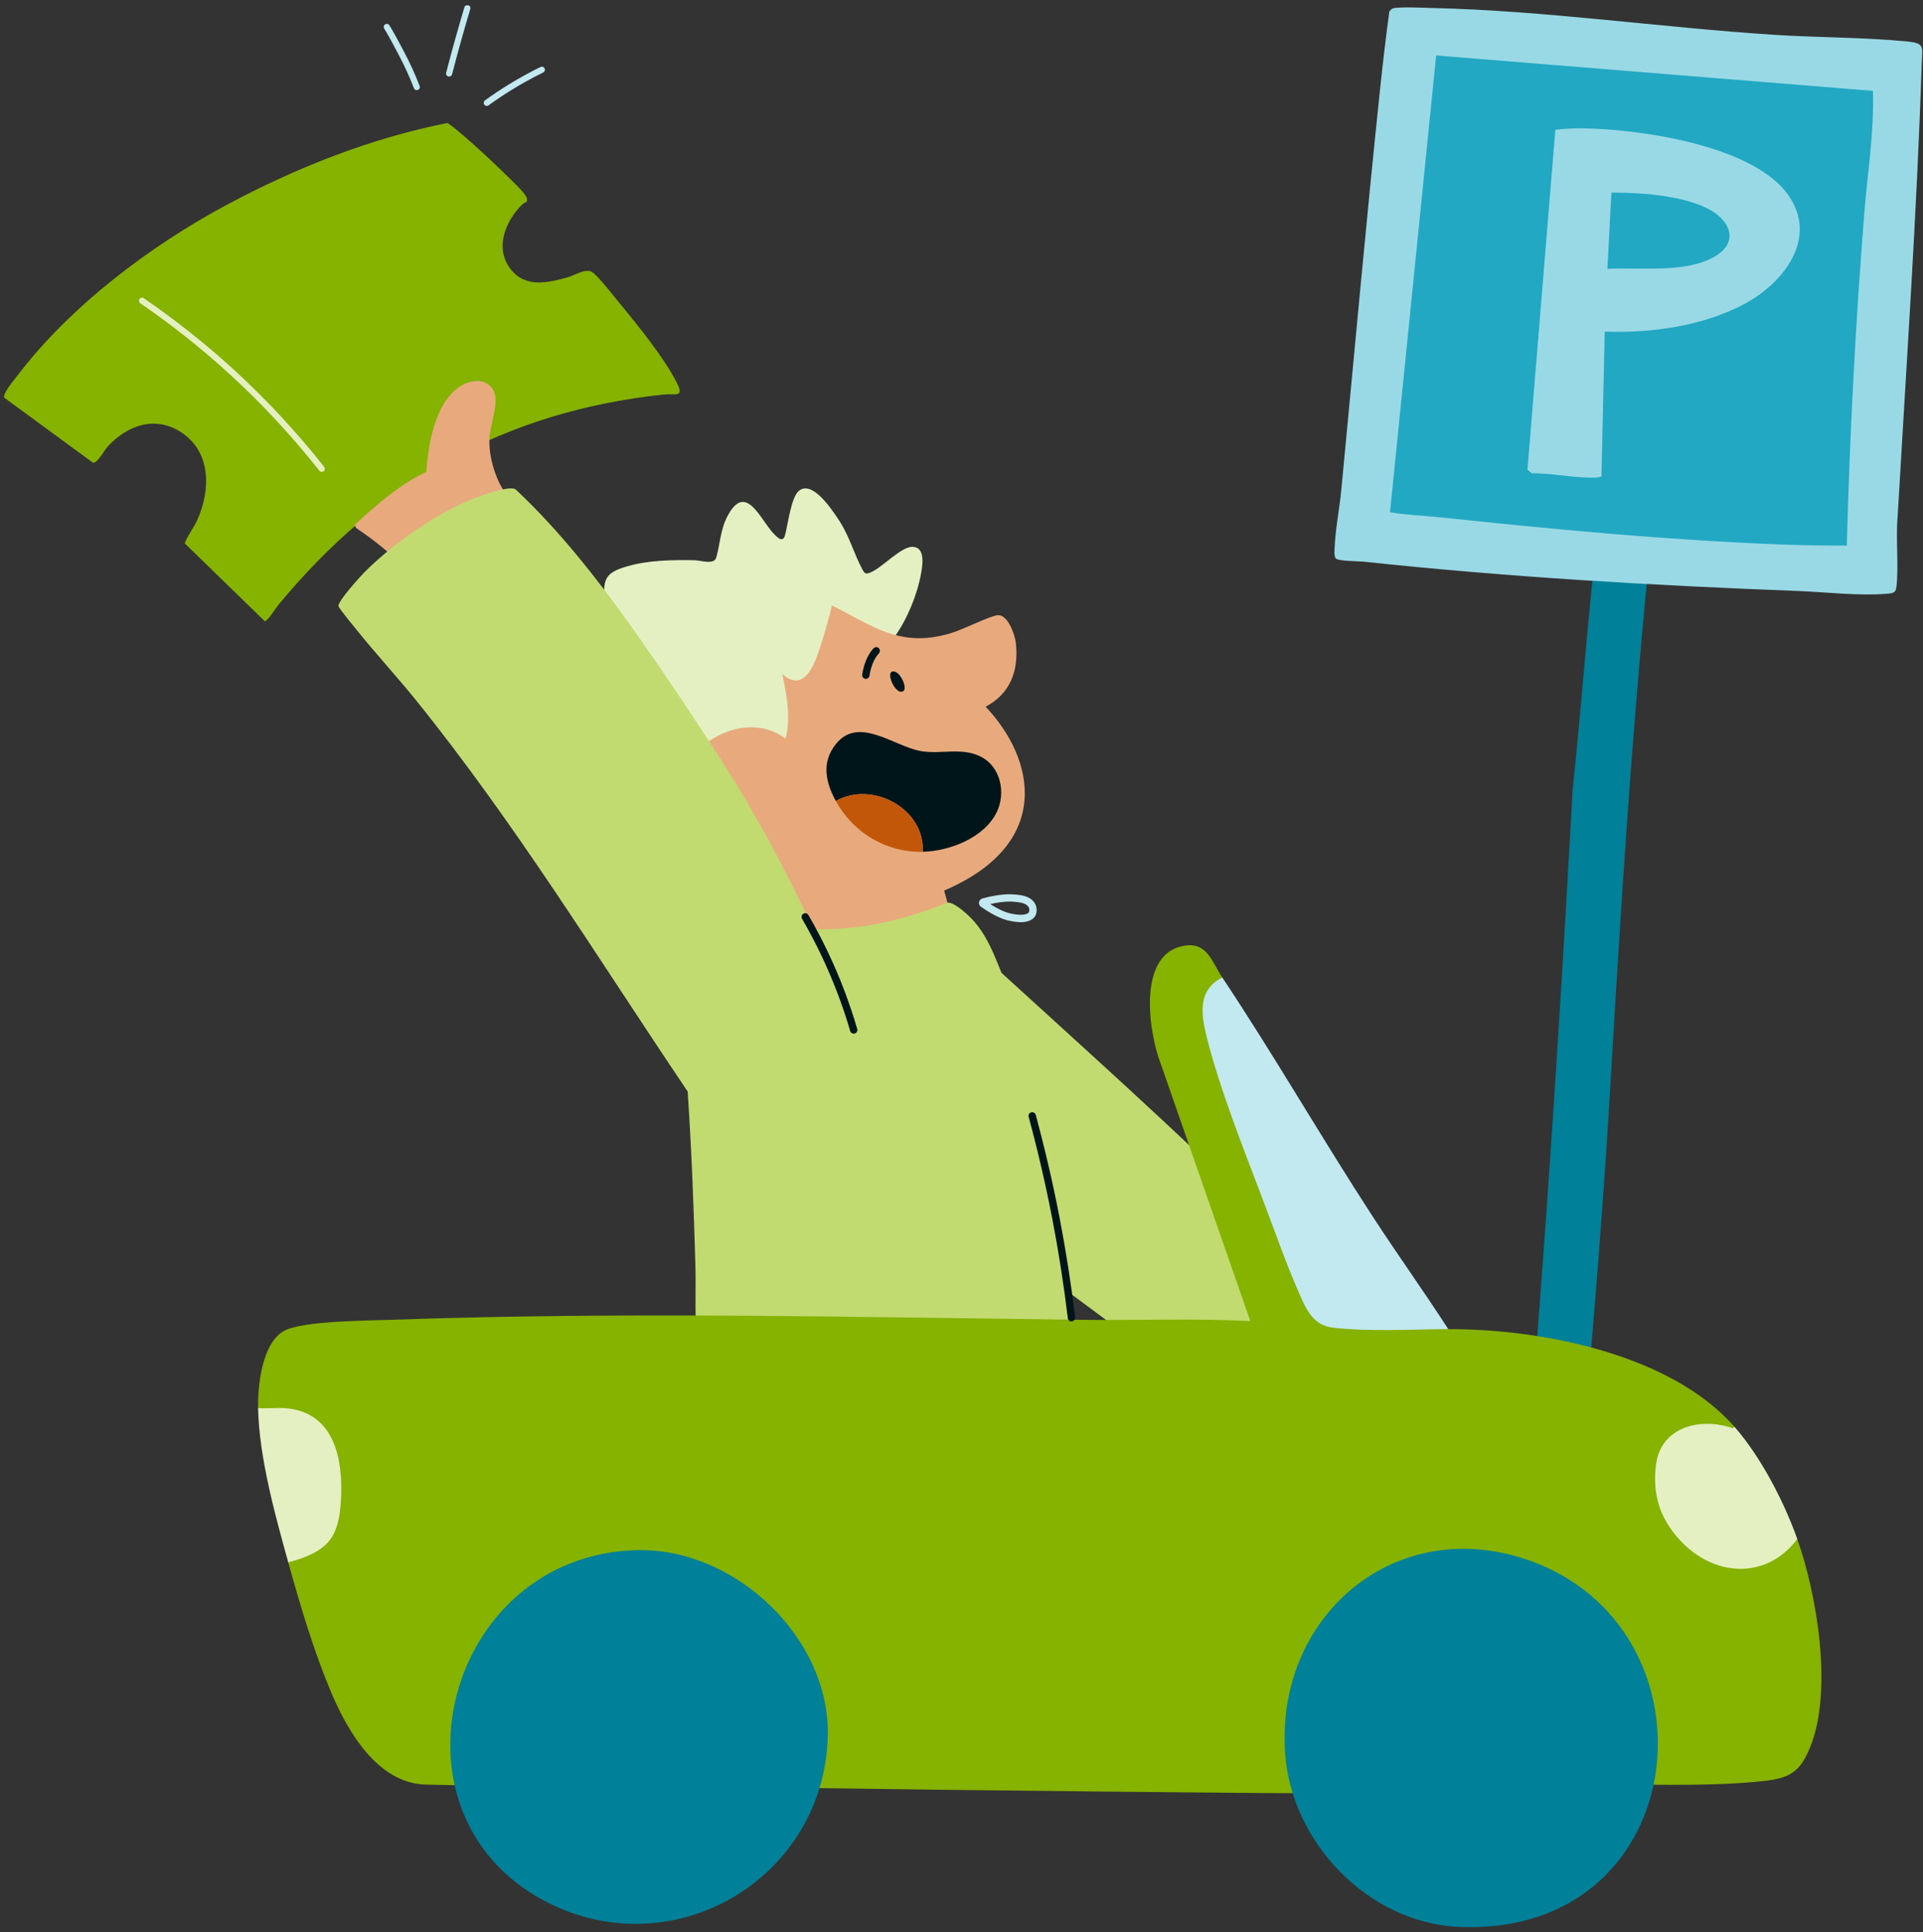<svg width="200" height="201" viewBox="0 0 200 201" fill="none" xmlns="http://www.w3.org/2000/svg">
<rect x="0" y="0" width="200" height="201" fill="#333333" stroke="none"/>
<g clip-path="url(#clip0_8963_1072)">
<path d="M168.81 48.439C170.758 48.101 172.363 49.406 172.327 51.389C172.281 53.941 171.608 57.236 171.35 59.88C169.603 77.811 168.52 95.316 167.462 113.293C166.145 135.629 163.865 157.884 162.02 180.174C161.166 183.797 156.311 183.209 156.326 179.495C159.562 147.11 161.781 114.643 163.563 82.134C164.716 71.404 165.318 60.542 166.937 49.903C167.251 49.213 168.062 48.568 168.811 48.439H168.81Z" fill="#008099"/>
<path d="M147.154 3.336C149.781 3.36 152.394 3.701 155.008 3.897C166.274 4.74 177.571 5.068 188.805 5.706C190.951 5.827 195.382 5.531 196.796 7.31C198.385 9.308 197.328 14.767 197.212 17.314C196.91 23.95 196.729 30.602 196.384 37.21C196.071 43.236 195.979 49.296 194.786 55.223C193.933 59.463 193.019 59.405 188.797 59.258C177.013 58.85 165.246 57.531 153.475 56.89C150.925 56.751 145.81 57.114 143.7 56.233C141.65 55.377 141.777 53.159 141.864 51.256C142.178 44.428 143.431 37.231 144.087 30.392C144.927 21.634 145.34 12.823 146.395 4.099C145.677 3.356 146.247 3.576 146.46 3.245C146.617 3 146.498 2.321 147.018 2.707C147.178 2.827 147.135 3.148 147.154 3.336Z" fill="#22A8C3"/>
<path d="M198.399 4.319C193.779 3.866 189.121 3.919 184.494 3.619C172.807 2.864 160.638 1.102 149.033 0.834C148.178 0.815 145.522 0.686 144.884 0.869C144.728 0.914 144.607 1.063 144.499 1.178C144.138 3.835 143.818 6.565 143.535 9.255C142.076 23.142 140.831 37.081 139.499 50.978C139.311 52.953 138.892 54.984 138.807 56.96C138.793 57.286 138.725 57.825 138.93 58.085C139.16 58.378 141.255 58.363 141.794 58.42C156.949 60.039 171.779 60.891 187.003 61.473C189.916 61.586 193.288 61.999 196.182 61.763C196.708 61.72 197.155 61.727 197.227 61.139C197.499 58.923 197.153 56.048 197.36 53.761C198.264 38.079 199.353 22.321 199.869 6.617C199.925 4.9 200.223 4.497 198.399 4.319ZM193.882 22.329C192.973 33.799 192.382 45.266 192.074 56.751C189.64 56.751 187.197 56.715 184.766 56.617C173.17 56.15 161.548 55.062 149.999 53.831C148.197 53.639 146.34 53.581 144.568 53.282L149.366 5.768L194.794 9.454C194.928 13.756 194.221 18.049 193.882 22.329Z" fill="#99D9E5"/>
<path d="M186.011 20.324C182.383 15.123 170.664 13.456 164.749 13.351C163.744 13.334 162.754 13.377 161.761 13.505L158.861 48.864L159.324 49.236C161.178 49.206 163.034 49.6 164.876 49.664C165.211 49.675 166.415 49.738 166.56 49.527L166.898 34.497C171.77 34.659 177.129 33.927 181.456 31.601C185.48 29.438 189.134 24.802 186.011 20.324ZM178.258 26.733C175.243 28.435 170.531 27.789 167.177 27.961L167.594 20.032C170.664 20.032 174.554 20.292 177.38 21.583C179.806 22.691 181.102 25.124 178.258 26.733Z" fill="#99D9E5"/>
<path d="M54.773 20.98C54.756 21.01 54.438 21.149 54.307 21.276C52.54 23.022 51.407 25.855 53.133 28.026C54.681 29.973 57 29.417 59.077 28.83C59.843 28.613 60.911 27.866 61.606 28.314C62.217 28.708 63.945 30.938 64.531 31.648C66.392 33.9 69.108 37.264 70.399 39.826C71.204 41.425 70.214 40.912 69.056 41.034C52.394 42.798 39.469 50.185 28.933 62.942C28.628 63.312 27.905 64.524 27.543 64.626L19.208 56.513C19.516 55.675 20.129 54.95 20.51 54.103C21.917 50.977 21.986 47.007 18.822 44.953C16.119 43.199 13.219 44.244 11.195 46.457C10.833 46.852 10.138 48.187 9.674 48.135L0.431 41.358C0.279 40.889 1.546 39.414 1.891 38.962C7.356 31.818 15.607 25.583 23.501 21.35C30.698 17.491 38.478 14.392 46.515 12.796C46.736 12.826 48.234 14.134 48.54 14.398C49.785 15.471 51.049 16.658 52.227 17.803C52.717 18.279 54.653 20.084 54.77 20.553C54.804 20.688 54.847 20.853 54.77 20.98H54.773Z" fill="#86B200"/>
<path d="M44.346 49.079C44.527 46.273 45.208 42.122 47.636 40.338C48.741 39.527 50.494 39.184 51.301 40.567C51.992 41.751 50.976 44.114 50.906 45.555C50.836 46.996 51.174 48.438 51.714 49.751C52.187 50.903 53.011 51.901 53.416 53.062L43.323 60.505C42.977 60.508 42.101 59.156 41.797 58.833C40.392 57.342 38.763 56.087 37.066 54.941L36.867 54.61C39.156 52.519 41.521 50.413 44.346 49.077V49.079Z" fill="#E8AA7D"/>
<path d="M76.077 94.578C76.091 94.561 76.129 94.285 76.008 94.301C73.974 94.256 70.906 94.373 69.047 93.474C67.409 92.682 68.835 91.978 69.679 91.383C67.037 91.293 64.09 90.706 61.702 89.554C60.873 89.153 59.528 88.665 60.101 87.575C60.299 87.2 63.304 84.264 63.003 84.011C61.236 83.89 56.914 82.991 56.873 80.741C56.849 79.373 59.46 76.312 60.194 74.872C60.631 74.017 60.883 73.948 60.219 73.097C58.861 71.354 55.823 69.468 59.455 68.013C60.215 67.708 63.104 67.064 63.429 66.528C63.805 65.91 62.963 63.392 62.883 62.505C62.672 60.189 63.016 59.551 65.231 58.907C67.451 58.261 69.956 58.231 72.259 58.274C72.826 58.285 74.264 58.772 74.486 58.013C74.903 56.582 74.9 55.169 75.638 53.736C77.555 50.015 79.098 54.097 80.459 55.5C80.793 55.845 81.405 56.512 81.636 55.702C81.938 54.641 82.267 51.7 83.099 51.045C84.466 49.97 86.376 52.817 87.041 53.786C88.375 55.733 88.69 57.338 89.681 59.213C89.954 59.728 90.087 59.735 90.597 59.518C91.781 59.015 93.725 56.837 94.92 56.88C96.272 56.93 95.949 58.809 95.787 59.7C95.387 61.891 94.336 64.453 93.024 66.254C92.881 66.449 92.272 67.354 92.213 67.389C92.025 67.501 91.678 67.456 91.417 67.568C86.901 69.5 85.109 74.451 84.328 78.977C83.433 84.168 83.786 89.94 84.5 95.137C84.305 95.526 82.044 96.104 81.531 96.209C80.22 96.478 78.301 96.748 76.985 96.665C75.508 96.572 74.271 96.163 75.735 94.716C75.839 94.613 76.061 94.598 76.078 94.579L76.077 94.578Z" fill="#E4F0C2"/>
<path d="M98.192 92.634C98.348 93.186 98.554 93.885 98.721 94.686C96.13 96.679 85.953 98.129 83.244 96.802C80.71 95.465 65.244 88.351 64.832 74.647C64.505 63.821 75.901 58.2 85.447 62.471C90.199 64.597 93.156 67.606 98.889 65.861C100.347 65.418 103.015 64.022 103.812 63.989C104.806 63.948 105.544 65.956 105.647 66.846C105.98 69.704 105.107 72.144 102.507 73.51C107.678 78.952 109.551 87.779 98.193 92.635L98.192 92.634Z" fill="#E8AA7D"/>
<path d="M81.364 70.103C81.91 72.75 82.503 75.8 81.108 78.262C80.864 78.692 79.933 79.709 79.862 79.937C79.52 81.023 79.484 83.114 79.208 84.429C78.01 90.124 74.713 94.748 69.121 89.506C62.843 83.621 61.45 74.201 65.865 66.775C69.586 60.516 76.078 58.609 83.006 60.321C83.716 60.496 86.569 61.318 86.646 62.106C86.7 62.671 85.804 65.709 85.57 66.452C84.984 68.321 83.901 72.392 81.362 70.101L81.364 70.103Z" fill="#E4F0C2"/>
<path d="M77.299 75.704C84.588 74.82 86.767 85.396 83.7 90.31C80.31 95.738 70.347 90.716 69.695 84.899C69.215 80.618 73.121 76.21 77.299 75.704Z" fill="#E8AA7D"/>
<path d="M103.642 84.522C102.333 87.156 98.75 88.531 95.967 88.6C96.207 84.102 90.722 81.182 86.927 83.315C85.868 81.371 85.409 79.309 86.927 77.405C89.316 74.409 92.964 77.65 95.798 78.13C97.851 78.477 99.966 77.721 101.933 78.668C104.08 79.703 104.658 82.481 103.642 84.522Z" fill="#00151A"/>
<path d="M95.967 88.6C92.155 88.695 88.71 86.589 86.927 83.315C90.722 81.183 96.207 84.102 95.967 88.6Z" fill="#C2570A"/>
<path d="M140.968 136.859C140.782 136.155 138.553 133.933 137.902 133.243C127.246 121.96 115.61 111.66 104.165 101.196C103.341 99.172 102.602 97.185 101.046 95.553C100.57 95.054 99.213 93.821 98.554 93.887C94.133 95.662 89.385 96.831 84.585 96.644C81.784 90.641 78.68 84.787 75.107 79.21C72.358 74.916 69.391 70.471 66.457 66.303C62.624 60.86 58.482 55.459 53.624 50.902C53.147 50.621 51.917 51.003 51.355 51.151C46.824 52.343 41.347 56.103 38.036 59.39C37.52 59.901 35.131 62.516 35.206 63.046C35.238 63.272 36.846 65.216 37.139 65.579C39.117 68.035 41.272 70.364 43.251 72.818C53.638 85.693 62.281 99.84 71.52 113.535C71.929 119.605 72.159 125.705 72.328 131.779C72.401 134.357 72.21 136.937 72.535 139.502L73.092 139.919C76.495 140.036 135.117 139.483 137.882 139.068C139.038 138.896 141.403 138.516 140.968 136.859ZM111.918 138.912C111.684 138.423 111.088 134.71 111.266 134.498L115.854 137.905C115.314 138.96 112.092 139.276 111.918 138.912Z" fill="#C1DB70"/>
<path d="M127.121 101.674L127.01 102.05C124.635 103.361 125.313 106.415 125.975 108.584C128.67 117.424 132.018 126.481 135.612 134.96C136.715 137.562 137.688 137.86 140.534 137.986C143.802 138.041 147.061 138.069 150.311 138.07L150.627 138.254C160.284 138.211 173.782 140.861 180.39 148.407C180.477 148.641 180.439 148.812 180.195 148.813C175.916 147.577 172.288 149.005 172.414 153.976C172.596 161.118 181.296 166.274 186.448 160.248L186.926 160.091C188.992 165.914 190.631 175.851 188.285 181.685C187.218 184.336 186.147 184.963 183.378 185.263C177.259 185.926 170.414 185.5 164.18 185.676C153.328 185.983 142.504 186.601 131.647 186.51C109.314 186.324 86.928 186.062 64.597 185.687C57.871 185.574 50.953 185.82 44.273 185.629C39.138 185.482 36.007 179.841 34.287 175.663C32.566 171.485 31.238 167.038 30.04 162.733L30.012 162.209C33.688 161.325 34.909 159.856 35.175 156.155C35.581 150.473 33.733 145.934 27.172 146.759L26.841 146.46C26.795 144.097 27.261 139.66 29.576 138.415C31.511 137.374 38.462 137.363 40.953 137.275C64.942 136.424 88.893 137.003 112.858 137.286C118.582 137.354 124.334 137.114 130.04 137.419L120.72 110.649C119.432 107.305 118.188 98.885 123.434 98.338C125.592 98.112 126.088 100.125 127.121 101.675V101.674Z" fill="#86B200"/>
<path d="M150.626 138.252C146.881 138.268 142.286 138.536 138.61 138.097C136.427 137.837 135.747 135.958 134.983 134.214C133.755 131.405 132.657 128.276 131.569 125.39C129.497 119.893 126.899 113.466 125.492 107.823C124.904 105.467 124.558 102.962 127.122 101.673C132.547 109.82 137.436 118.346 142.781 126.556C145.342 130.491 148.079 134.311 150.627 138.252H150.626Z" fill="#C2E8F0"/>
<path d="M180.39 148.405C183.137 151.542 185.536 156.168 186.926 160.087C183.635 164.448 178.103 163.982 174.615 160.09C172.608 157.85 171.862 155.422 172.223 152.408C172.68 148.585 176.457 147.492 179.764 148.408C179.947 148.459 180.263 148.68 180.39 148.406V148.405Z" fill="#E4F0C2"/>
<path d="M26.843 146.458C27.864 146.549 28.9 146.381 29.933 146.497C34.812 147.049 35.69 151.81 35.464 155.984C35.25 159.936 34.126 161.274 30.456 162.388C30.227 162.457 29.961 162.358 30.041 162.731C28.654 157.739 26.942 151.631 26.843 146.458Z" fill="#E4F0C2"/>
<path d="M154.243 200.422C153.424 200.465 152.419 200.464 151.6 200.422C142.263 199.943 134.323 191.644 133.661 182.409C132.63 168.028 145.229 157.358 159.145 162.349C178.667 169.349 176.352 199.242 154.243 200.422Z" fill="#008099"/>
<path d="M66.314 161.241C76.43 161.025 86.35 170.338 86.09 180.601C85.722 195.166 70.546 204.376 57.437 198.13C39.108 189.396 46.13 161.669 66.314 161.24V161.241Z" fill="#008099"/>
<path d="M92.786 69.859C93.541 69.611 94.423 71.542 93.961 71.875C93.207 72.418 92.127 70.074 92.786 69.859Z" fill="#00151A"/>
<path d="M90.051 70.612C90.032 70.612 90.012 70.611 89.993 70.608C89.784 70.576 89.64 70.381 89.672 70.172C89.751 69.651 89.881 69.162 90.058 68.723C90.269 68.202 90.535 67.768 90.853 67.433C90.998 67.28 91.241 67.273 91.394 67.417C91.547 67.563 91.553 67.805 91.409 67.958C91.162 68.22 90.94 68.583 90.769 69.009C90.614 69.394 90.5 69.824 90.43 70.287C90.4 70.477 90.238 70.612 90.052 70.612H90.051Z" fill="#00151A"/>
<path d="M106.156 95.922C105.76 95.922 105.298 95.857 104.775 95.727C103.734 95.468 102.505 94.658 102.025 94.323C101.868 94.213 101.792 94.03 101.824 93.842C101.856 93.655 101.99 93.507 102.173 93.456C102.719 93.304 104.114 92.96 105.304 93.026C106.365 93.085 107.114 93.245 107.565 93.86C107.903 94.32 107.938 95.123 107.447 95.538C107.145 95.795 106.714 95.922 106.155 95.922H106.156ZM102.983 94.04C103.516 94.377 104.303 94.82 104.961 94.984C105.907 95.22 106.654 95.208 106.953 94.953C107.091 94.836 107.09 94.5 106.951 94.31C106.711 93.984 106.254 93.842 105.263 93.787C104.493 93.744 103.611 93.897 102.983 94.039V94.04Z" fill="#C2E8F0"/>
<path d="M88.789 107.518C88.624 107.518 88.471 107.409 88.422 107.242C88.036 105.922 87.593 104.601 87.106 103.318C86.094 100.652 84.852 98.043 83.416 95.564C83.31 95.381 83.373 95.147 83.555 95.041C83.738 94.935 83.972 94.997 84.078 95.18C85.535 97.695 86.793 100.341 87.82 103.046C88.314 104.348 88.764 105.688 89.155 107.027C89.214 107.229 89.098 107.442 88.895 107.501C88.859 107.511 88.824 107.516 88.788 107.516L88.789 107.518Z" fill="#00151A"/>
<path d="M111.434 137.442C111.242 137.442 111.078 137.299 111.055 137.105C110.644 133.678 110.106 130.221 109.453 126.832C108.765 123.264 107.934 119.676 106.983 116.17C106.928 115.966 107.048 115.756 107.252 115.701C107.454 115.646 107.666 115.766 107.721 115.97C108.677 119.494 109.514 123.1 110.205 126.688C110.861 130.096 111.403 133.57 111.816 137.015C111.842 137.225 111.691 137.415 111.482 137.439C111.467 137.441 111.451 137.442 111.436 137.442H111.434Z" fill="#00151A"/>
<path d="M33.465 49.083C33.371 49.083 33.278 49.041 33.215 48.962C30.397 45.387 27.267 42.017 23.912 38.945C20.994 36.273 17.858 33.784 14.591 31.545C14.446 31.446 14.409 31.247 14.508 31.102C14.608 30.956 14.807 30.919 14.952 31.019C18.243 33.274 21.403 35.781 24.343 38.473C27.723 41.567 30.877 44.964 33.717 48.565C33.825 48.703 33.802 48.904 33.663 49.013C33.605 49.059 33.536 49.082 33.465 49.082V49.083Z" fill="#E4F0C2"/>
<path d="M43.347 9.378C43.219 9.378 43.098 9.301 43.05 9.174C42.55 7.885 42.093 6.889 41.422 5.619L41.331 5.445C40.866 4.567 40.428 3.738 39.958 2.969C39.866 2.818 39.914 2.622 40.064 2.53C40.215 2.438 40.411 2.485 40.503 2.636C40.982 3.421 41.426 4.259 41.894 5.147L41.986 5.319C42.67 6.612 43.135 7.627 43.644 8.942C43.708 9.107 43.626 9.292 43.462 9.354C43.423 9.37 43.385 9.376 43.347 9.376V9.378Z" fill="#C2E8F0"/>
<path d="M46.712 7.967C46.685 7.967 46.658 7.963 46.631 7.956C46.46 7.913 46.358 7.738 46.402 7.569C46.692 6.438 47 5.292 47.315 4.164C47.631 3.026 47.964 1.878 48.302 0.749C48.353 0.581 48.53 0.485 48.699 0.535C48.867 0.586 48.962 0.763 48.913 0.932C48.576 2.055 48.245 3.201 47.929 4.333C47.616 5.458 47.31 6.601 47.02 7.727C46.983 7.871 46.853 7.967 46.712 7.967Z" fill="#C2E8F0"/>
<path d="M50.627 11.018C50.529 11.018 50.43 10.973 50.369 10.887C50.266 10.744 50.298 10.545 50.439 10.442C51.236 9.863 52.065 9.308 52.902 8.793C53.972 8.135 55.087 7.521 56.215 6.969C56.373 6.891 56.565 6.958 56.641 7.116C56.719 7.274 56.653 7.465 56.495 7.542C55.384 8.084 54.287 8.688 53.236 9.335C52.412 9.843 51.597 10.387 50.813 10.957C50.757 10.998 50.691 11.018 50.625 11.018H50.627Z" fill="#C2E8F0"/>
</g>
<defs>
<clipPath id="clip0_8963_1072">
<rect width="200" height="200" fill="white" transform="translate(0 0.561)"/>
</clipPath>
</defs>
</svg>
